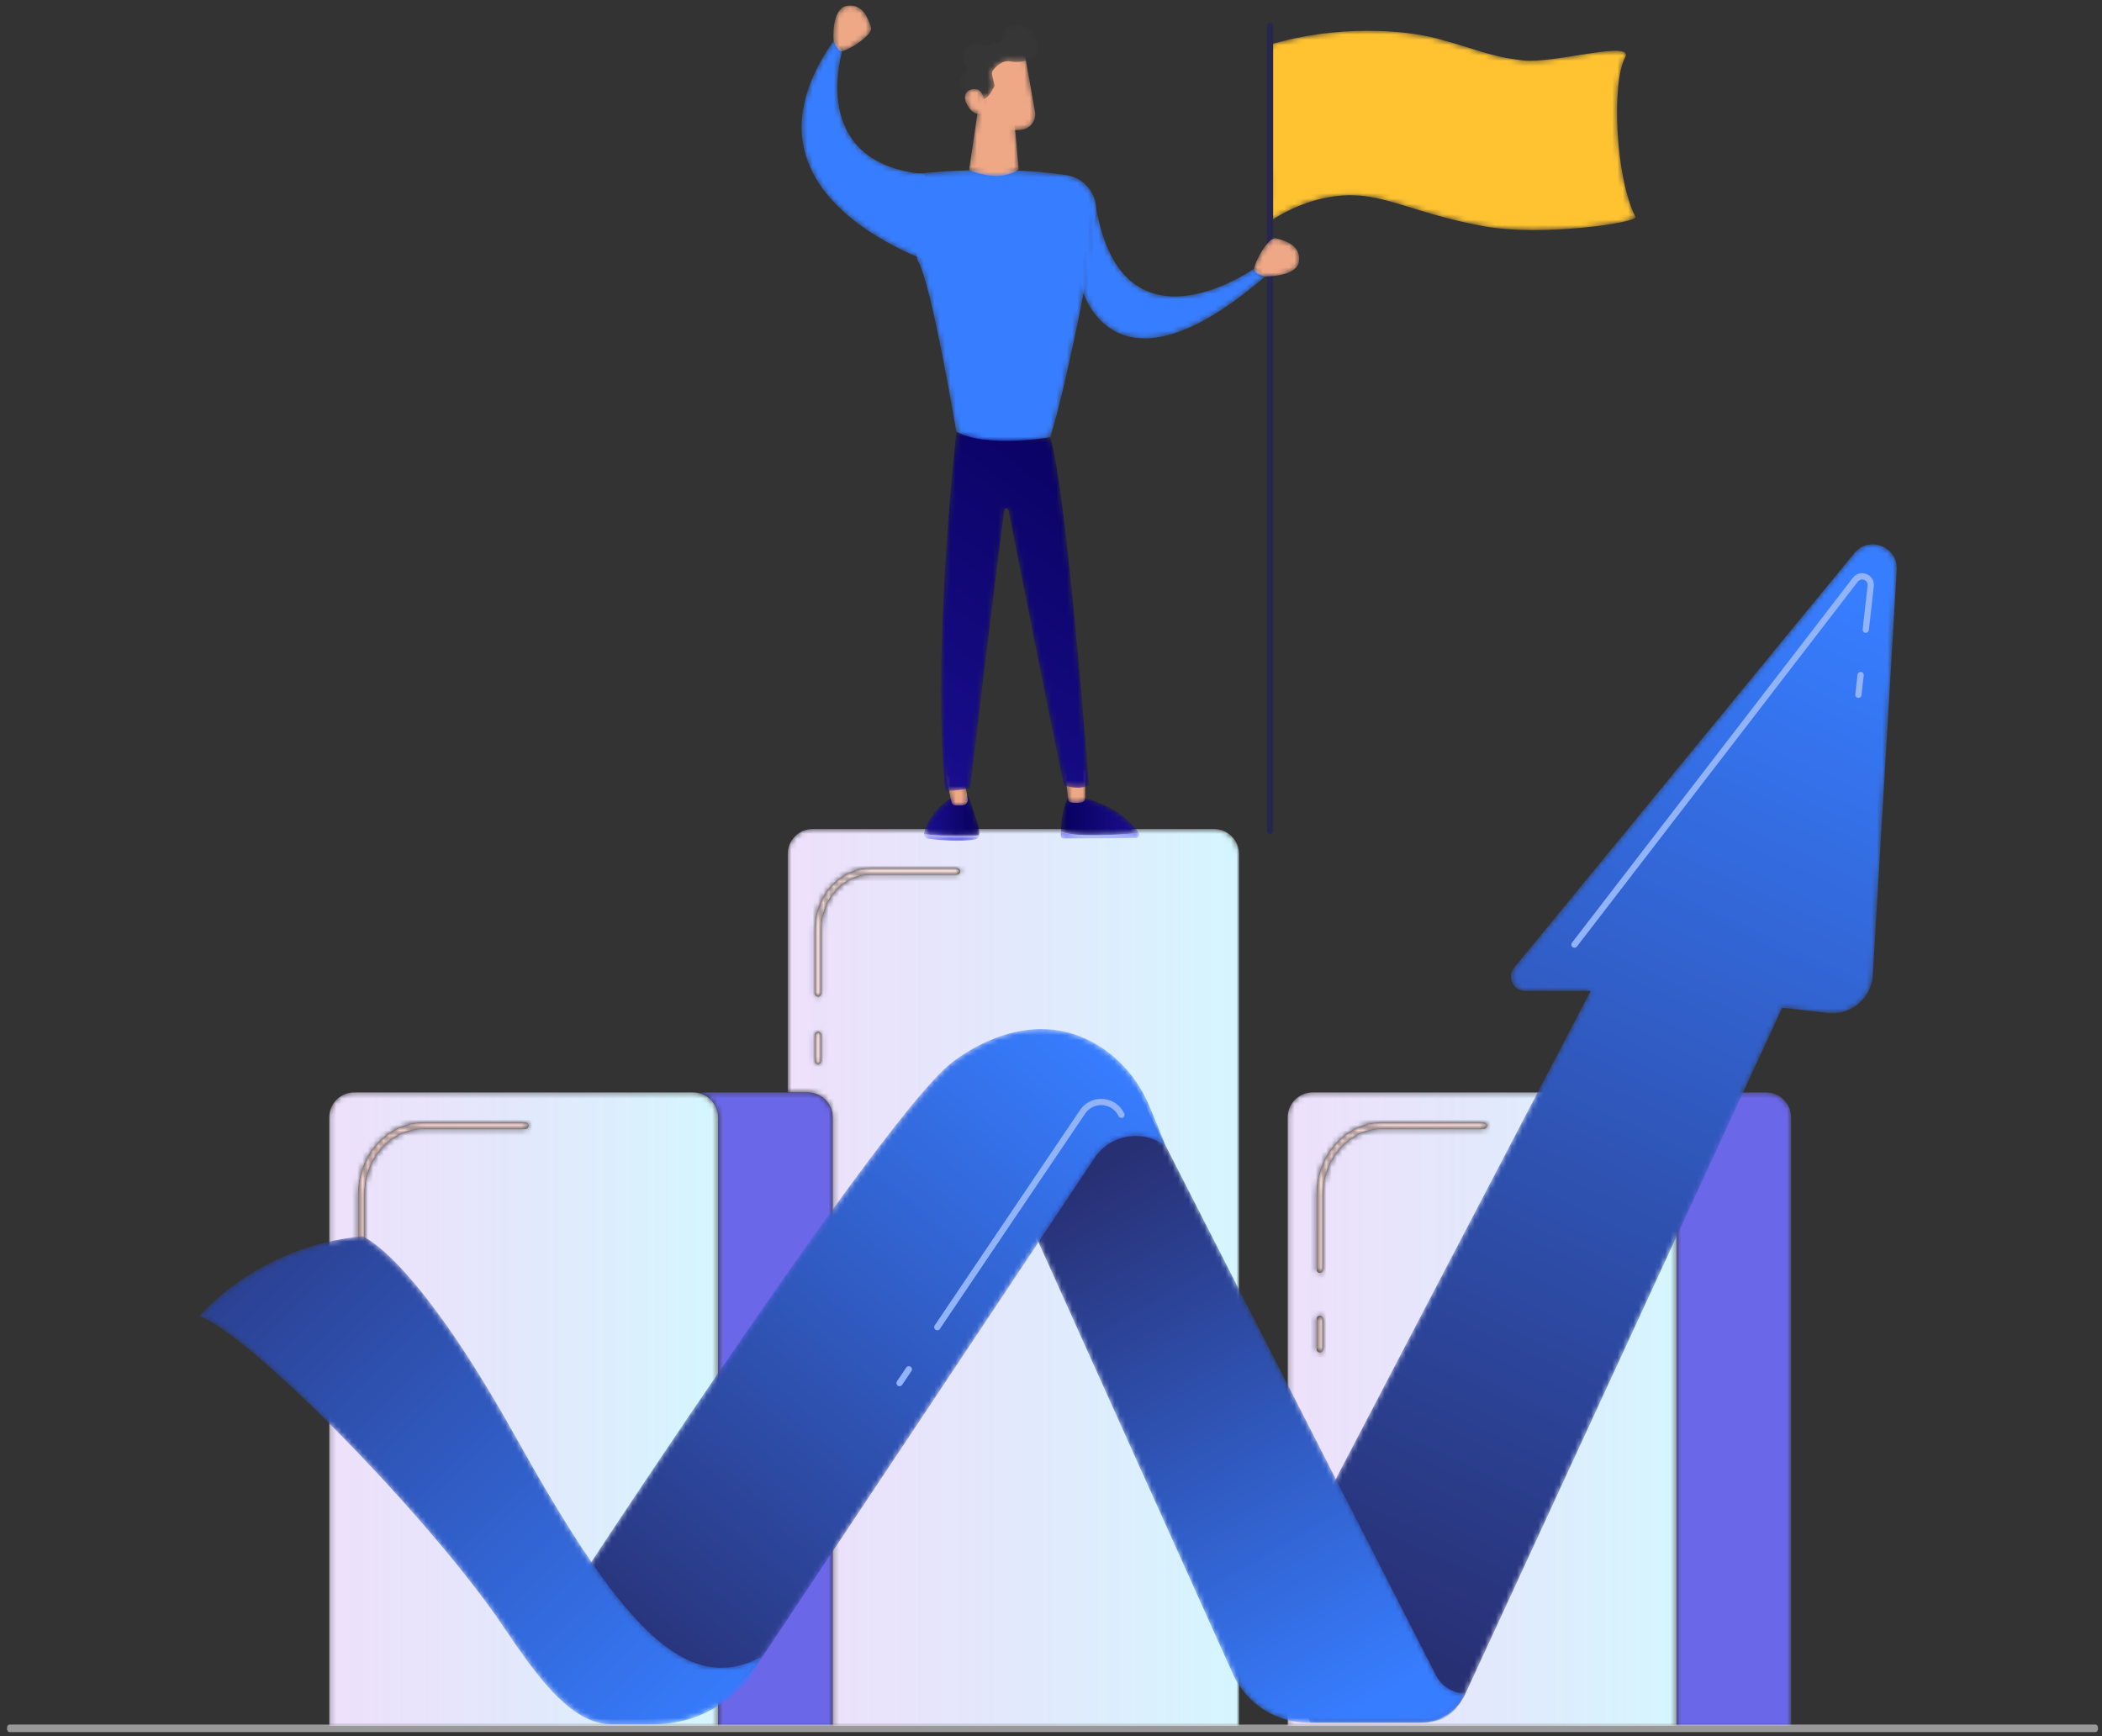 <svg width="397" height="328" viewBox="0 0 397 328" fill="none" xmlns="http://www.w3.org/2000/svg">
<rect x="0" y="0" width="397" height="328" fill="#333333" stroke="none"/>
<g clip-path="url(#clip0_1904_28412)">
<mask id="mask0_1904_28412" style="mask-type:alpha" maskUnits="userSpaceOnUse" x="148" y="156" width="86" height="171">
<path d="M234 326.011H157.263V211.057C157.263 208.459 155.158 206.354 152.56 206.354H148.78V161.301C148.78 158.703 150.886 156.597 153.485 156.597H229.295C231.894 156.597 234 158.703 234 161.301V326.011ZM154.495 194.906C154.169 194.906 153.904 195.171 153.904 195.496V200.394C153.904 200.72 154.169 200.984 154.495 200.984C154.82 200.984 155.085 200.72 155.085 200.394V195.496C155.085 195.171 154.82 194.906 154.495 194.906ZM164.39 164.01C158.608 164.01 153.904 169.223 153.904 175.631V187.649C153.904 187.975 154.169 188.239 154.495 188.239C154.82 188.239 155.085 187.975 155.085 187.649V175.631C155.085 169.873 159.258 165.19 164.39 165.19H180.755C181.081 165.19 181.345 164.926 181.345 164.6C181.345 164.274 181.081 164.01 180.755 164.01H164.39Z" fill="white"/>
</mask>
<g mask="url(#mask0_1904_28412)">
<path fill-rule="evenodd" clip-rule="evenodd" d="M234 326.011H157.263V211.057C157.263 208.459 155.158 206.354 152.56 206.354H148.78V161.301C148.78 158.703 150.886 156.597 153.485 156.597H229.295C231.894 156.597 234 158.703 234 161.301V326.011ZM154.495 194.906C154.169 194.906 153.904 195.171 153.904 195.496V200.394C153.904 200.72 154.169 200.984 154.495 200.984C154.82 200.984 155.085 200.72 155.085 200.394V195.496C155.085 195.171 154.82 194.906 154.495 194.906ZM164.39 164.01C158.608 164.01 153.904 169.223 153.904 175.631V187.649C153.904 187.975 154.169 188.239 154.495 188.239C154.82 188.239 155.085 187.975 155.085 187.649V175.631C155.085 169.873 159.258 165.19 164.39 165.19H180.755C181.081 165.19 181.345 164.926 181.345 164.6C181.345 164.274 181.081 164.01 180.755 164.01H164.39Z" fill="white"/>
<path fill-rule="evenodd" clip-rule="evenodd" d="M234 326.011H157.263V211.057C157.263 208.459 155.158 206.354 152.56 206.354H148.78V161.301C148.78 158.703 150.886 156.597 153.485 156.597H229.295C231.894 156.597 234 158.703 234 161.301V326.011ZM154.495 194.906C154.169 194.906 153.904 195.171 153.904 195.496V200.394C153.904 200.72 154.169 200.984 154.495 200.984C154.82 200.984 155.085 200.72 155.085 200.394V195.496C155.085 195.171 154.82 194.906 154.495 194.906ZM164.39 164.01C158.608 164.01 153.904 169.223 153.904 175.631V187.649C153.904 187.975 154.169 188.239 154.495 188.239C154.82 188.239 155.085 187.975 155.085 187.649V175.631C155.085 169.873 159.258 165.19 164.39 165.19H180.755C181.081 165.19 181.345 164.926 181.345 164.6C181.345 164.274 181.081 164.01 180.755 164.01H164.39Z" fill="url(#paint0_linear_1904_28412)" fill-opacity="0.2"/>
</g>
<mask id="mask1_1904_28412" style="mask-type:alpha" maskUnits="userSpaceOnUse" x="153" y="164" width="29" height="25">
<path d="M154.494 188.239C154.169 188.239 153.903 187.975 153.903 187.649V175.631C153.903 169.223 158.608 164.01 164.39 164.01H180.755C181.081 164.01 181.345 164.274 181.345 164.6C181.345 164.926 181.081 165.19 180.755 165.19H164.39C159.258 165.19 155.084 169.873 155.084 175.631V187.649C155.084 187.975 154.82 188.239 154.494 188.239Z" fill="white"/>
</mask>
<g mask="url(#mask1_1904_28412)">
<path fill-rule="evenodd" clip-rule="evenodd" d="M154.494 188.239C154.169 188.239 153.903 187.975 153.903 187.649V175.631C153.903 169.223 158.608 164.01 164.39 164.01H180.755C181.081 164.01 181.345 164.274 181.345 164.6C181.345 164.926 181.081 165.19 180.755 165.19H164.39C159.258 165.19 155.084 169.873 155.084 175.631V187.649C155.084 187.975 154.82 188.239 154.494 188.239Z" fill="url(#paint1_linear_1904_28412)"/>
</g>
<mask id="mask2_1904_28412" style="mask-type:alpha" maskUnits="userSpaceOnUse" x="153" y="194" width="3" height="7">
<path d="M154.494 200.984C154.169 200.984 153.903 200.72 153.903 200.394V195.496C153.903 195.171 154.169 194.906 154.494 194.906C154.82 194.906 155.084 195.171 155.084 195.496V200.394C155.084 200.72 154.82 200.984 154.494 200.984Z" fill="white"/>
</mask>
<g mask="url(#mask2_1904_28412)">
<path fill-rule="evenodd" clip-rule="evenodd" d="M154.494 200.984C154.169 200.984 153.903 200.72 153.903 200.394V195.496C153.903 195.171 154.169 194.906 154.494 194.906C154.82 194.906 155.084 195.171 155.084 195.496V200.394C155.084 200.72 154.82 200.984 154.494 200.984Z" fill="url(#paint2_linear_1904_28412)"/>
</g>
<mask id="mask3_1904_28412" style="mask-type:alpha" maskUnits="userSpaceOnUse" x="88" y="206" width="70" height="121">
<path d="M157.262 326.011H135.614V211.057C135.614 208.458 133.508 206.354 130.91 206.354H88.534H152.558C155.157 206.354 157.262 208.458 157.262 211.057V326.011Z" fill="white"/>
</mask>
<g mask="url(#mask3_1904_28412)">
<path fill-rule="evenodd" clip-rule="evenodd" d="M157.262 326.011H135.614V211.057C135.614 208.458 133.508 206.354 130.91 206.354H88.534H152.558C155.157 206.354 157.262 208.458 157.262 211.057V326.011Z" fill="#6B67E9"/>
</g>
<mask id="mask4_1904_28412" style="mask-type:alpha" maskUnits="userSpaceOnUse" x="62" y="206" width="74" height="121">
<path d="M135.615 326.011H62.184V211.057C62.184 208.458 64.289 206.354 66.887 206.354H130.911C133.509 206.354 135.615 208.458 135.615 211.057V326.011ZM68.245 248.515C67.92 248.515 67.655 248.779 67.655 249.105V254.882C67.655 255.208 67.92 255.472 68.245 255.472C68.571 255.472 68.835 255.208 68.835 254.882V249.105C68.835 248.779 68.571 248.515 68.245 248.515ZM79.921 212.061C73.157 212.061 67.655 218.164 67.655 225.665V239.846C67.655 240.172 67.92 240.436 68.245 240.436C68.571 240.436 68.835 240.172 68.835 239.846V225.665C68.835 218.814 73.808 213.242 79.921 213.242H99.229C99.555 213.242 99.819 212.978 99.819 212.652C99.819 212.326 99.555 212.061 99.229 212.061H79.921Z" fill="white"/>
</mask>
<g mask="url(#mask4_1904_28412)">
<path fill-rule="evenodd" clip-rule="evenodd" d="M135.615 326.011H62.184V211.057C62.184 208.458 64.289 206.354 66.887 206.354H130.911C133.509 206.354 135.615 208.458 135.615 211.057V326.011ZM68.245 248.515C67.92 248.515 67.655 248.779 67.655 249.105V254.882C67.655 255.208 67.92 255.472 68.245 255.472C68.571 255.472 68.835 255.208 68.835 254.882V249.105C68.835 248.779 68.571 248.515 68.245 248.515ZM79.921 212.061C73.157 212.061 67.655 218.164 67.655 225.665V239.846C67.655 240.172 67.92 240.436 68.245 240.436C68.571 240.436 68.835 240.172 68.835 239.846V225.665C68.835 218.814 73.808 213.242 79.921 213.242H99.229C99.555 213.242 99.819 212.978 99.819 212.652C99.819 212.326 99.555 212.061 99.229 212.061H79.921Z" fill="white"/>
<path fill-rule="evenodd" clip-rule="evenodd" d="M135.615 326.011H62.184V211.057C62.184 208.458 64.289 206.354 66.887 206.354H130.911C133.509 206.354 135.615 208.458 135.615 211.057V326.011ZM68.245 248.515C67.92 248.515 67.655 248.779 67.655 249.105V254.882C67.655 255.208 67.92 255.472 68.245 255.472C68.571 255.472 68.835 255.208 68.835 254.882V249.105C68.835 248.779 68.571 248.515 68.245 248.515ZM79.921 212.061C73.157 212.061 67.655 218.164 67.655 225.665V239.846C67.655 240.172 67.92 240.436 68.245 240.436C68.571 240.436 68.835 240.172 68.835 239.846V225.665C68.835 218.814 73.808 213.242 79.921 213.242H99.229C99.555 213.242 99.819 212.978 99.819 212.652C99.819 212.326 99.555 212.061 99.229 212.061H79.921Z" fill="url(#paint3_linear_1904_28412)" fill-opacity="0.2"/>
</g>
<mask id="mask5_1904_28412" style="mask-type:alpha" maskUnits="userSpaceOnUse" x="67" y="212" width="33" height="29">
<path d="M68.245 240.436C67.92 240.436 67.655 240.172 67.655 239.846V225.666C67.655 218.164 73.157 212.061 79.921 212.061H99.229C99.555 212.061 99.819 212.327 99.819 212.652C99.819 212.978 99.555 213.242 99.229 213.242H79.921C73.808 213.242 68.835 218.815 68.835 225.666V239.846C68.835 240.172 68.571 240.436 68.245 240.436Z" fill="white"/>
</mask>
<g mask="url(#mask5_1904_28412)">
<path fill-rule="evenodd" clip-rule="evenodd" d="M68.245 240.436C67.92 240.436 67.655 240.172 67.655 239.846V225.666C67.655 218.164 73.157 212.061 79.921 212.061H99.229C99.555 212.061 99.819 212.327 99.819 212.652C99.819 212.978 99.555 213.242 99.229 213.242H79.921C73.808 213.242 68.835 218.815 68.835 225.666V239.846C68.835 240.172 68.571 240.436 68.245 240.436Z" fill="url(#paint4_linear_1904_28412)"/>
</g>
<mask id="mask6_1904_28412" style="mask-type:alpha" maskUnits="userSpaceOnUse" x="67" y="248" width="2" height="8">
<path d="M68.245 255.472C67.92 255.472 67.655 255.208 67.655 254.882V249.105C67.655 248.779 67.92 248.515 68.245 248.515C68.571 248.515 68.835 248.779 68.835 249.105V254.882C68.835 255.208 68.571 255.472 68.245 255.472Z" fill="white"/>
</mask>
<g mask="url(#mask6_1904_28412)">
<path fill-rule="evenodd" clip-rule="evenodd" d="M68.245 255.472C67.92 255.472 67.655 255.208 67.655 254.882V249.105C67.655 248.779 67.92 248.515 68.245 248.515C68.571 248.515 68.835 248.779 68.835 249.105V254.882C68.835 255.208 68.571 255.472 68.245 255.472Z" fill="url(#paint5_linear_1904_28412)"/>
</g>
<mask id="mask7_1904_28412" style="mask-type:alpha" maskUnits="userSpaceOnUse" x="269" y="206" width="70" height="121">
<path d="M338.283 326.011H316.635V211.057C316.635 208.459 314.529 206.354 311.932 206.354H269.556H333.58C336.178 206.354 338.283 208.459 338.283 211.057V326.011Z" fill="white"/>
</mask>
<g mask="url(#mask7_1904_28412)">
<path fill-rule="evenodd" clip-rule="evenodd" d="M338.283 326.011H316.635V211.057C316.635 208.459 314.529 206.354 311.932 206.354H269.556H333.58C336.178 206.354 338.283 208.459 338.283 211.057V326.011Z" fill="#6B67E9"/>
</g>
<mask id="mask8_1904_28412" style="mask-type:alpha" maskUnits="userSpaceOnUse" x="243" y="206" width="74" height="121">
<path d="M316.635 326.011H243.204V211.057C243.204 208.459 245.31 206.354 247.907 206.354H311.932C314.529 206.354 316.635 208.459 316.635 211.057V326.011ZM249.265 248.515C248.939 248.515 248.675 248.779 248.675 249.105V254.882C248.675 255.208 248.939 255.472 249.265 255.472C249.591 255.472 249.856 255.208 249.856 254.882V249.105C249.856 248.779 249.591 248.515 249.265 248.515ZM260.942 212.061C254.178 212.061 248.675 218.164 248.675 225.666V239.846C248.675 240.172 248.939 240.436 249.265 240.436C249.591 240.436 249.856 240.172 249.856 239.846V225.666C249.856 218.815 254.828 213.242 260.942 213.242H280.249C280.575 213.242 280.84 212.978 280.84 212.652C280.84 212.326 280.575 212.061 280.249 212.061H260.942Z" fill="white"/>
</mask>
<g mask="url(#mask8_1904_28412)">
<path fill-rule="evenodd" clip-rule="evenodd" d="M316.635 326.011H243.204V211.057C243.204 208.459 245.31 206.354 247.907 206.354H311.932C314.529 206.354 316.635 208.459 316.635 211.057V326.011ZM249.265 248.515C248.939 248.515 248.675 248.779 248.675 249.105V254.882C248.675 255.208 248.939 255.472 249.265 255.472C249.591 255.472 249.856 255.208 249.856 254.882V249.105C249.856 248.779 249.591 248.515 249.265 248.515ZM260.942 212.061C254.178 212.061 248.675 218.164 248.675 225.666V239.846C248.675 240.172 248.939 240.436 249.265 240.436C249.591 240.436 249.856 240.172 249.856 239.846V225.666C249.856 218.815 254.828 213.242 260.942 213.242H280.249C280.575 213.242 280.84 212.978 280.84 212.652C280.84 212.326 280.575 212.061 280.249 212.061H260.942Z" fill="white"/>
<path fill-rule="evenodd" clip-rule="evenodd" d="M316.635 326.011H243.204V211.057C243.204 208.459 245.31 206.354 247.907 206.354H311.932C314.529 206.354 316.635 208.459 316.635 211.057V326.011ZM249.265 248.515C248.939 248.515 248.675 248.779 248.675 249.105V254.882C248.675 255.208 248.939 255.472 249.265 255.472C249.591 255.472 249.856 255.208 249.856 254.882V249.105C249.856 248.779 249.591 248.515 249.265 248.515ZM260.942 212.061C254.178 212.061 248.675 218.164 248.675 225.666V239.846C248.675 240.172 248.939 240.436 249.265 240.436C249.591 240.436 249.856 240.172 249.856 239.846V225.666C249.856 218.815 254.828 213.242 260.942 213.242H280.249C280.575 213.242 280.84 212.978 280.84 212.652C280.84 212.326 280.575 212.061 280.249 212.061H260.942Z" fill="url(#paint6_linear_1904_28412)" fill-opacity="0.2"/>
</g>
<mask id="mask9_1904_28412" style="mask-type:alpha" maskUnits="userSpaceOnUse" x="248" y="212" width="33" height="29">
<path d="M249.266 240.436C248.94 240.436 248.676 240.172 248.676 239.846V225.666C248.676 218.164 254.178 212.061 260.942 212.061H280.25C280.575 212.061 280.841 212.327 280.841 212.652C280.841 212.978 280.575 213.242 280.25 213.242H260.942C254.829 213.242 249.857 218.815 249.857 225.666V239.846C249.857 240.172 249.592 240.436 249.266 240.436Z" fill="white"/>
</mask>
<g mask="url(#mask9_1904_28412)">
<path fill-rule="evenodd" clip-rule="evenodd" d="M249.266 240.436C248.94 240.436 248.676 240.172 248.676 239.846V225.666C248.676 218.164 254.178 212.061 260.942 212.061H280.25C280.575 212.061 280.841 212.327 280.841 212.652C280.841 212.978 280.575 213.242 280.25 213.242H260.942C254.829 213.242 249.857 218.815 249.857 225.666V239.846C249.857 240.172 249.592 240.436 249.266 240.436Z" fill="url(#paint7_linear_1904_28412)"/>
</g>
<mask id="mask10_1904_28412" style="mask-type:alpha" maskUnits="userSpaceOnUse" x="248" y="248" width="2" height="8">
<path d="M249.266 255.472C248.94 255.472 248.676 255.208 248.676 254.882V249.105C248.676 248.779 248.94 248.515 249.266 248.515C249.592 248.515 249.857 248.779 249.857 249.105V254.882C249.857 255.208 249.592 255.472 249.266 255.472Z" fill="white"/>
</mask>
<g mask="url(#mask10_1904_28412)">
<path fill-rule="evenodd" clip-rule="evenodd" d="M249.266 255.472C248.94 255.472 248.676 255.208 248.676 254.882V249.105C248.676 248.779 248.94 248.515 249.266 248.515C249.592 248.515 249.857 248.779 249.857 249.105V254.882C249.857 255.208 249.592 255.472 249.266 255.472Z" fill="url(#paint8_linear_1904_28412)"/>
</g>
<mask id="mask11_1904_28412" style="mask-type:alpha" maskUnits="userSpaceOnUse" x="240" y="102" width="119" height="224">
<path d="M240.132 302.668L300.405 187.195H288.056C285.779 187.195 284.527 184.548 285.971 182.788L350.211 104.493C352.995 101.099 358.495 103.251 358.237 107.633L353.721 184.197C353.462 188.579 349.576 191.846 345.214 191.347L336.604 190.362L276.8 319.875C275.244 323.246 271.869 325.406 268.156 325.406H247.427L240.132 302.668Z" fill="white"/>
</mask>
<g mask="url(#mask11_1904_28412)">
<path fill-rule="evenodd" clip-rule="evenodd" d="M240.132 302.668L300.405 187.195H288.056C285.779 187.195 284.527 184.548 285.971 182.788L350.211 104.493C352.995 101.099 358.495 103.251 358.237 107.633L353.721 184.197C353.462 188.579 349.576 191.846 345.214 191.347L336.604 190.362L276.8 319.875C275.244 323.246 271.869 325.406 268.156 325.406H247.427L240.132 302.668Z" fill="url(#paint9_linear_1904_28412)"/>
</g>
<mask id="mask12_1904_28412" style="mask-type:alpha" maskUnits="userSpaceOnUse" x="190" y="205" width="87" height="121">
<path d="M190.298 221.682L232.85 316.206C235.37 321.804 240.939 325.406 247.079 325.406H269.016C271.926 325.406 274.609 323.827 276.02 321.281L276.8 319.875C274.443 319.875 272.285 318.553 271.214 316.454L214.518 205.367L190.298 221.682Z" fill="white"/>
</mask>
<g mask="url(#mask12_1904_28412)">
<path fill-rule="evenodd" clip-rule="evenodd" d="M190.298 221.682L232.85 316.206C235.37 321.804 240.939 325.406 247.079 325.406H269.016C271.926 325.406 274.609 323.827 276.02 321.281L276.8 319.875C274.443 319.875 272.285 318.553 271.214 316.454L214.518 205.367L190.298 221.682Z" fill="url(#paint10_linear_1904_28412)"/>
</g>
<mask id="mask13_1904_28412" style="mask-type:alpha" maskUnits="userSpaceOnUse" x="105" y="194" width="116" height="131">
<path d="M220.245 216.587C215.978 213.219 209.744 214.209 206.731 218.735L144.168 312.732C139.156 320.26 130.712 324.783 121.669 324.783H112.865L105.701 304.145C105.701 304.145 163.864 214.963 178.854 201.472C178.854 201.472 193.784 188.018 208.504 198.191C212.392 200.878 215.345 204.714 217.148 209.083L220.245 216.587Z" fill="white"/>
</mask>
<g mask="url(#mask13_1904_28412)">
<path fill-rule="evenodd" clip-rule="evenodd" d="M220.245 216.587C215.978 213.219 209.744 214.209 206.731 218.735L144.168 312.732C139.156 320.26 130.712 324.783 121.669 324.783H112.865L105.701 304.145C105.701 304.145 163.864 214.963 178.854 201.472C178.854 201.472 193.784 188.018 208.504 198.191C212.392 200.878 215.345 204.714 217.148 209.083L220.245 216.587Z" fill="url(#paint11_linear_1904_28412)"/>
</g>
<mask id="mask14_1904_28412" style="mask-type:alpha" maskUnits="userSpaceOnUse" x="37" y="233" width="108" height="93">
<path d="M37.655 248.637C37.655 248.637 48.128 235.547 68.422 233.511C68.422 233.511 78.061 236.796 97.263 271.204C116.466 305.612 129.212 321.302 144.168 312.732L142.93 314.788C138.848 321.564 131.517 325.707 123.608 325.707H115.336C106.227 325.707 98.319 311.678 93 304.284C78.055 283.509 46.836 251.863 37.655 248.637Z" fill="white"/>
</mask>
<g mask="url(#mask14_1904_28412)">
<path fill-rule="evenodd" clip-rule="evenodd" d="M37.655 248.637C37.655 248.637 48.128 235.547 68.422 233.511C68.422 233.511 78.061 236.796 97.263 271.204C116.466 305.612 129.212 321.302 144.168 312.732L142.93 314.788C138.848 321.564 131.517 325.707 123.608 325.707H115.336C106.227 325.707 98.319 311.678 93 304.284C78.055 283.509 46.836 251.863 37.655 248.637Z" fill="url(#paint12_linear_1904_28412)"/>
</g>
<path fill-rule="evenodd" clip-rule="evenodd" d="M350.989 131.836C350.967 131.836 350.943 131.834 350.921 131.831C350.598 131.795 350.365 131.503 350.401 131.178L350.825 127.44C350.862 127.116 351.154 126.883 351.478 126.921C351.802 126.957 352.035 127.249 351.998 127.573L351.574 131.311C351.54 131.612 351.284 131.836 350.989 131.836Z" fill="#91B3FA"/>
<path fill-rule="evenodd" clip-rule="evenodd" d="M297.363 179.026C297.237 179.026 297.11 178.986 297.003 178.903C296.745 178.704 296.696 178.333 296.895 178.076L349.941 109.149C350.566 108.338 351.583 108.062 352.53 108.446C353.48 108.83 354.019 109.734 353.903 110.751L352.967 119.014C352.931 119.337 352.636 119.569 352.315 119.534C351.99 119.497 351.758 119.205 351.795 118.881L352.731 110.619C352.796 110.041 352.442 109.683 352.088 109.54C351.734 109.397 351.231 109.408 350.877 109.869L297.83 178.795C297.714 178.946 297.54 179.026 297.363 179.026Z" fill="#91B3FA"/>
<path fill-rule="evenodd" clip-rule="evenodd" d="M177.022 251.284C176.908 251.284 176.794 251.252 176.693 251.183C176.423 251 176.351 250.634 176.534 250.364L203.969 209.699C204.951 208.242 206.583 207.453 208.335 207.584C210.088 207.716 211.583 208.745 212.335 210.333C212.474 210.628 212.349 210.979 212.054 211.119C211.76 211.26 211.408 211.133 211.269 210.838C210.701 209.638 209.571 208.861 208.247 208.761C206.922 208.66 205.689 209.258 204.946 210.359L177.512 251.024C177.398 251.192 177.212 251.284 177.022 251.284Z" fill="#91B3FA"/>
<path fill-rule="evenodd" clip-rule="evenodd" d="M169.893 261.851C169.779 261.851 169.665 261.818 169.564 261.75C169.294 261.568 169.222 261.202 169.405 260.931L171.164 258.324C171.347 258.053 171.714 257.982 171.983 258.165C172.253 258.346 172.325 258.714 172.143 258.984L170.383 261.592C170.269 261.76 170.083 261.851 169.893 261.851Z" fill="#91B3FA"/>
<mask id="mask15_1904_28412" style="mask-type:alpha" maskUnits="userSpaceOnUse" x="239" y="5" width="70" height="39">
<path d="M239.705 8.463C252.765 4.593 265.22 5.637 271.438 7.281C278.789 9.225 281.228 10.684 287.736 11.418C293.52 12.071 308.894 7.39 306.925 10.911C304.36 15.5 305.062 33.472 308.892 40.965C309.45 42.055 291.244 44.754 280.214 42.738C265.007 39.96 260.11 35.3 250.126 37.42C245.519 38.398 242.019 40.354 239.783 41.852C240.801 30.772 238.685 19.544 239.705 8.463Z" fill="white"/>
</mask>
<g mask="url(#mask15_1904_28412)">
<path fill-rule="evenodd" clip-rule="evenodd" d="M239.705 8.463C252.765 4.593 265.22 5.637 271.438 7.281C278.789 9.225 281.228 10.684 287.736 11.418C293.52 12.071 308.894 7.39 306.925 10.911C304.36 15.5 305.062 33.472 308.892 40.965C309.45 42.055 291.244 44.754 280.214 42.738C265.007 39.96 260.11 35.3 250.126 37.42C245.519 38.398 242.019 40.354 239.783 41.852C240.801 30.772 238.685 19.544 239.705 8.463Z" fill="#FFC331"/>
</g>
<path fill-rule="evenodd" clip-rule="evenodd" d="M239.868 157.545C239.542 157.545 239.278 157.28 239.278 156.954V4.9C239.278 4.574 239.542 4.31 239.868 4.31C240.194 4.31 240.458 4.574 240.458 4.9V156.954C240.458 157.28 240.194 157.545 239.868 157.545Z" fill="#26264F"/>
<mask id="mask16_1904_28412" style="mask-type:alpha" maskUnits="userSpaceOnUse" x="174" y="150" width="11" height="8">
<path d="M174.488 157.562C174.487 157.483 174.492 157.403 174.513 157.323C175.706 152.591 180.584 150.167 180.584 150.167L182.931 150.35C184.281 154.521 185.151 156.556 184.935 157.695C184.929 157.728 184.919 157.758 184.911 157.788C182.974 157.961 178.989 158.074 174.488 157.562Z" fill="white"/>
</mask>
<g mask="url(#mask16_1904_28412)">
<path fill-rule="evenodd" clip-rule="evenodd" d="M174.488 157.562C174.487 157.483 174.492 157.403 174.513 157.323C175.706 152.591 180.584 150.167 180.584 150.167L182.931 150.35C184.281 154.521 185.151 156.556 184.935 157.695C184.929 157.728 184.919 157.758 184.911 157.788C182.974 157.961 178.989 158.074 174.488 157.562Z" fill="url(#paint13_linear_1904_28412)"/>
</g>
<mask id="mask17_1904_28412" style="mask-type:alpha" maskUnits="userSpaceOnUse" x="174" y="157" width="11" height="2">
<path d="M184.939 157.788C184.835 158.168 184.554 158.465 184.194 158.54C181.441 159.119 177.064 158.654 175.225 158.413C174.82 158.36 174.524 157.985 174.517 157.562C179.019 158.074 183.004 157.961 184.939 157.788Z" fill="white"/>
</mask>
<g mask="url(#mask17_1904_28412)">
<path fill-rule="evenodd" clip-rule="evenodd" d="M184.939 157.788C184.835 158.168 184.554 158.465 184.194 158.54C181.441 159.119 177.064 158.654 175.225 158.413C174.82 158.36 174.524 157.985 174.517 157.562C179.019 158.074 183.004 157.961 184.939 157.788Z" fill="url(#paint14_linear_1904_28412)"/>
</g>
<mask id="mask18_1904_28412" style="mask-type:alpha" maskUnits="userSpaceOnUse" x="178" y="146" width="5" height="7">
<path d="M178.652 146.514L179.68 151.462C179.754 151.824 180.034 152.095 180.371 152.128C180.784 152.166 181.372 152.188 181.963 152.102C182.493 152.024 182.862 151.485 182.768 150.907L182.054 146.514H178.652Z" fill="white"/>
</mask>
<g mask="url(#mask18_1904_28412)">
<path fill-rule="evenodd" clip-rule="evenodd" d="M178.652 146.514L179.68 151.462C179.754 151.824 180.034 152.095 180.371 152.128C180.784 152.166 181.372 152.188 181.963 152.102C182.493 152.024 182.862 151.485 182.768 150.907L182.054 146.514H178.652Z" fill="#EEA886"/>
</g>
<mask id="mask19_1904_28412" style="mask-type:alpha" maskUnits="userSpaceOnUse" x="200" y="157" width="16" height="2">
<path d="M204.819 157.748C202.313 157.678 201.016 157.382 200.345 157.108C200.344 157.358 200.345 157.612 200.353 157.873C200.363 158.155 200.57 158.378 200.826 158.377L214.589 158.289C215.028 158.285 215.284 157.776 215.095 157.373C213.29 157.522 208.694 157.856 204.819 157.748Z" fill="white"/>
</mask>
<g mask="url(#mask19_1904_28412)">
<path fill-rule="evenodd" clip-rule="evenodd" d="M204.819 157.748C202.313 157.678 201.016 157.382 200.345 157.108C200.344 157.358 200.345 157.612 200.353 157.873C200.363 158.155 200.57 158.378 200.826 158.377L214.589 158.289C215.028 158.285 215.284 157.776 215.095 157.373C213.29 157.522 208.694 157.856 204.819 157.748Z" fill="url(#paint15_linear_1904_28412)"/>
</g>
<mask id="mask20_1904_28412" style="mask-type:alpha" maskUnits="userSpaceOnUse" x="200" y="150" width="16" height="8">
<path d="M215.128 157.373C215.111 157.338 215.097 157.302 215.074 157.27C213.858 155.572 210.763 152.189 204.646 150.723L201.711 150.63C201.711 150.63 200.404 152.901 200.38 157.108C201.05 157.382 202.346 157.678 204.853 157.748C208.727 157.856 213.324 157.522 215.128 157.373Z" fill="white"/>
</mask>
<g mask="url(#mask20_1904_28412)">
<path fill-rule="evenodd" clip-rule="evenodd" d="M215.128 157.373C215.111 157.338 215.097 157.302 215.074 157.27C213.858 155.572 210.763 152.189 204.646 150.723L201.711 150.63C201.711 150.63 200.404 152.901 200.38 157.108C201.05 157.382 202.346 157.678 204.853 157.748C208.727 157.856 213.324 157.522 215.128 157.373Z" fill="url(#paint16_linear_1904_28412)"/>
</g>
<mask id="mask21_1904_28412" style="mask-type:alpha" maskUnits="userSpaceOnUse" x="201" y="145" width="4" height="7">
<path d="M201.166 146.182C201.199 146.401 201.601 149.725 201.757 151.015C201.793 151.321 202.015 151.558 202.296 151.592C202.795 151.651 203.604 151.706 204.311 151.56C204.693 151.482 204.969 151.116 204.969 150.689V145.47L201.166 146.182Z" fill="white"/>
</mask>
<g mask="url(#mask21_1904_28412)">
<path fill-rule="evenodd" clip-rule="evenodd" d="M201.166 146.182C201.199 146.401 201.601 149.725 201.757 151.015C201.793 151.321 202.015 151.558 202.296 151.592C202.795 151.651 203.604 151.706 204.311 151.56C204.693 151.482 204.969 151.116 204.969 150.689V145.47L201.166 146.182Z" fill="#EEA886"/>
</g>
<mask id="mask22_1904_28412" style="mask-type:alpha" maskUnits="userSpaceOnUse" x="177" y="81" width="29" height="69">
<path d="M180.613 81.556C180.613 81.556 175.917 123.296 178.525 149.384C178.525 149.384 181.657 149.384 183.222 148.862C183.222 148.862 188.102 108.051 189.679 96.373C189.739 95.932 190.367 95.912 190.454 96.349C192.401 106.173 200.052 144.703 200.962 148.341C200.962 148.341 203.57 149.384 205.657 148.341C205.657 148.341 201.483 92.514 198.353 82.6L180.613 81.556Z" fill="white"/>
</mask>
<g mask="url(#mask22_1904_28412)">
<path fill-rule="evenodd" clip-rule="evenodd" d="M180.613 81.556C180.613 81.556 175.917 123.296 178.525 149.384C178.525 149.384 181.657 149.384 183.222 148.862C183.222 148.862 188.102 108.051 189.679 96.373C189.739 95.932 190.367 95.912 190.454 96.349C192.401 106.173 200.052 144.703 200.962 148.341C200.962 148.341 203.57 149.384 205.657 148.341C205.657 148.341 201.483 92.514 198.353 82.6L180.613 81.556Z" fill="url(#paint17_linear_1904_28412)"/>
</g>
<mask id="mask23_1904_28412" style="mask-type:alpha" maskUnits="userSpaceOnUse" x="171" y="32" width="37" height="52">
<path d="M171.222 33.033C171.222 33.033 187.008 30.902 201.413 33.076C204.978 33.614 207.461 36.897 206.978 40.469L205.657 50.251C205.657 50.251 201.483 72.686 198.353 82.6C198.353 82.6 186.352 84.687 180.613 81.556C180.613 81.556 175.917 53.382 173.308 49.208C173.308 49.208 170.699 38.251 171.222 33.033Z" fill="white"/>
</mask>
<g mask="url(#mask23_1904_28412)">
<path fill-rule="evenodd" clip-rule="evenodd" d="M171.222 33.033C171.222 33.033 187.008 30.902 201.413 33.076C204.978 33.614 207.461 36.897 206.978 40.469L205.657 50.251C205.657 50.251 201.483 72.686 198.353 82.6C198.353 82.6 186.352 84.687 180.613 81.556C180.613 81.556 175.917 53.382 173.308 49.208C173.308 49.208 170.699 38.251 171.222 33.033Z" fill="#377DFF"/>
</g>
<mask id="mask24_1904_28412" style="mask-type:alpha" maskUnits="userSpaceOnUse" x="183" y="18" width="10" height="16">
<path d="M184.995 18.777L183.02 32.134C183.02 32.134 188.538 34.669 192.402 32.025L191.57 22.599L184.995 18.777Z" fill="white"/>
</mask>
<g mask="url(#mask24_1904_28412)">
<path fill-rule="evenodd" clip-rule="evenodd" d="M184.995 18.777L183.02 32.134C183.02 32.134 188.538 34.669 192.402 32.025L191.57 22.599L184.995 18.777Z" fill="#EEA886"/>
</g>
<mask id="mask25_1904_28412" style="mask-type:alpha" maskUnits="userSpaceOnUse" x="184" y="9" width="12" height="16">
<path d="M193.499 10.079C193.562 10.192 194.752 16.927 195.484 21.096C195.788 22.819 194.521 24.419 192.775 24.522L191.177 24.617C188.239 24.791 185.652 22.699 185.206 19.791L184.051 12.238C184.051 12.238 191.989 7.34 193.499 10.079Z" fill="white"/>
</mask>
<g mask="url(#mask25_1904_28412)">
<path fill-rule="evenodd" clip-rule="evenodd" d="M193.499 10.079C193.562 10.192 194.752 16.927 195.484 21.096C195.788 22.819 194.521 24.419 192.775 24.522L191.177 24.617C188.239 24.791 185.652 22.699 185.206 19.791L184.051 12.238C184.051 12.238 191.989 7.34 193.499 10.079Z" fill="#EEA886"/>
</g>
<mask id="mask26_1904_28412" style="mask-type:alpha" maskUnits="userSpaceOnUse" x="181" y="4" width="16" height="15">
<path d="M182.327 12.257C181.715 11.495 181.179 10.262 182.485 8.966C183.807 7.654 185.305 7.981 186.257 8.421C186.677 8.616 187.196 8.53 187.496 8.175C187.629 8.018 187.827 7.911 188.12 7.944C188.673 8.006 189.166 7.641 189.233 7.088C189.345 6.141 189.849 5.026 191.524 4.703C194.595 4.109 196.128 7.183 196.073 9.343C196.019 11.504 192.651 11.958 190.742 11.6C189.338 11.336 188.126 12.569 187.58 13.242C187.382 13.486 187.308 13.806 187.38 14.113L187.865 16.2C187.529 16.849 187.199 17.511 186.726 18.065C186.386 18.463 186.013 18.683 185.617 18.777C185.045 17.711 183.444 17.53 182.699 17.506C182.414 17.497 182.149 17.371 181.961 17.157C181.399 16.513 180.521 15.076 182.203 13.665C182.621 13.314 182.669 12.683 182.327 12.257Z" fill="white"/>
</mask>
<g mask="url(#mask26_1904_28412)">
<path fill-rule="evenodd" clip-rule="evenodd" d="M182.326 12.257C181.714 11.495 181.178 10.262 182.484 8.966C183.806 7.654 185.304 7.981 186.256 8.421C186.676 8.616 187.195 8.53 187.495 8.175C187.628 8.018 187.826 7.911 188.119 7.944C188.672 8.006 189.165 7.641 189.232 7.088C189.344 6.141 189.848 5.026 191.523 4.703C194.594 4.109 196.127 7.183 196.072 9.343C196.018 11.504 192.65 11.958 190.741 11.6C189.337 11.336 188.125 12.569 187.579 13.242C187.381 13.486 187.307 13.806 187.379 14.113L187.864 16.2C187.528 16.849 187.198 17.511 186.725 18.065C186.385 18.463 186.012 18.683 185.616 18.777C185.044 17.711 183.443 17.53 182.698 17.506C182.413 17.497 182.148 17.371 181.96 17.157C181.398 16.513 180.52 15.076 182.202 13.665C182.62 13.314 182.668 12.683 182.326 12.257Z" fill="#363636"/>
</g>
<mask id="mask27_1904_28412" style="mask-type:alpha" maskUnits="userSpaceOnUse" x="182" y="16" width="5" height="6">
<path d="M186.171 21.011C186.171 21.011 186.105 17.242 184.58 16.888C183.054 16.534 181.409 17.637 182.714 19.893C184.336 22.7 186.171 21.011 186.171 21.011Z" fill="white"/>
</mask>
<g mask="url(#mask27_1904_28412)">
<path fill-rule="evenodd" clip-rule="evenodd" d="M186.171 21.011C186.171 21.011 186.105 17.242 184.58 16.888C183.054 16.534 181.409 17.637 182.714 19.893C184.336 22.7 186.171 21.011 186.171 21.011Z" fill="#EEA886"/>
</g>
<mask id="mask28_1904_28412" style="mask-type:alpha" maskUnits="userSpaceOnUse" x="151" y="7" width="30" height="45">
<path d="M180.146 51.049C180.146 51.049 135.347 38.855 157.591 7.494L159.096 9.625C159.096 9.625 152.394 30.866 174.595 32.884C174.595 32.884 180.346 47.715 180.146 51.049Z" fill="white"/>
</mask>
<g mask="url(#mask28_1904_28412)">
<path fill-rule="evenodd" clip-rule="evenodd" d="M180.146 51.049C180.146 51.049 135.347 38.855 157.591 7.494L159.096 9.625C159.096 9.625 152.394 30.866 174.595 32.884C174.595 32.884 180.346 47.715 180.146 51.049Z" fill="#377DFF"/>
</g>
<mask id="mask29_1904_28412" style="mask-type:alpha" maskUnits="userSpaceOnUse" x="157" y="1" width="8" height="9">
<path d="M157.439 7.656C157.439 7.656 156.935 1.601 159.962 1.096C162.99 0.591 163.999 3.619 164.503 5.133C165.008 6.647 159.962 9.674 158.952 9.674C157.944 9.674 157.439 7.656 157.439 7.656Z" fill="white"/>
</mask>
<g mask="url(#mask29_1904_28412)">
<path fill-rule="evenodd" clip-rule="evenodd" d="M157.439 7.656C157.439 7.656 156.935 1.601 159.962 1.096C162.99 0.591 163.999 3.619 164.503 5.133C165.008 6.647 159.962 9.674 158.952 9.674C157.944 9.674 157.439 7.656 157.439 7.656Z" fill="#EEA886"/>
</g>
<mask id="mask30_1904_28412" style="mask-type:alpha" maskUnits="userSpaceOnUse" x="204" y="37" width="36" height="27">
<path d="M204.288 54.398C204.288 54.398 210.078 77.316 239.124 52.069L236.898 50.709C236.898 50.709 211.325 68.851 206.819 37.904C206.819 37.904 204.288 51.615 204.288 54.398Z" fill="white"/>
</mask>
<g mask="url(#mask30_1904_28412)">
<path fill-rule="evenodd" clip-rule="evenodd" d="M204.288 54.398C204.288 54.398 210.078 77.316 239.124 52.069L236.898 50.709C236.898 50.709 211.325 68.851 206.819 37.904C206.819 37.904 204.288 51.615 204.288 54.398Z" fill="#377DFF"/>
</g>
<mask id="mask31_1904_28412" style="mask-type:alpha" maskUnits="userSpaceOnUse" x="236" y="44" width="10" height="9">
<path d="M238.973 52.23C238.973 52.23 245.048 52.33 245.35 49.276C245.651 46.221 242.563 45.416 241.019 45.014C239.475 44.611 236.791 49.848 236.858 50.855C236.925 51.862 238.973 52.23 238.973 52.23Z" fill="white"/>
</mask>
<g mask="url(#mask31_1904_28412)">
<path fill-rule="evenodd" clip-rule="evenodd" d="M238.973 52.23C238.973 52.23 245.048 52.33 245.35 49.276C245.651 46.221 242.563 45.416 241.019 45.014C239.475 44.611 236.791 49.848 236.858 50.855C236.925 51.862 238.973 52.23 238.973 52.23Z" fill="#EEA886"/>
</g>
<path opacity="0.5" fill-rule="evenodd" clip-rule="evenodd" d="M396.239 326.368V326.575C396.239 326.907 396.036 327.178 395.792 327.178H1.774C1.528 327.178 1.326 326.907 1.326 326.575V326.368C1.326 326.037 1.528 325.764 1.774 325.764H395.792C396.036 325.764 396.239 326.037 396.239 326.368Z" fill="white"/>
</g>
<defs>
<linearGradient id="paint0_linear_1904_28412" x1="234" y1="241.304" x2="148.78" y2="241.304" gradientUnits="userSpaceOnUse">
<stop stop-color="#2BD4FA"/>
<stop offset="1" stop-color="#8224E3" stop-opacity="0.7"/>
</linearGradient>
<linearGradient id="paint1_linear_1904_28412" x1="298.735" y1="171.877" x2="468.976" y2="58.131" gradientUnits="userSpaceOnUse">
<stop stop-color="#FFE4E3"/>
<stop offset="1" stop-color="#FFDDD9"/>
</linearGradient>
<linearGradient id="paint2_linear_1904_28412" x1="159.941" y1="170.676" x2="221.088" y2="129.822" gradientUnits="userSpaceOnUse">
<stop stop-color="#FFE4E3"/>
<stop offset="1" stop-color="#FFDDD9"/>
</linearGradient>
<linearGradient id="paint3_linear_1904_28412" x1="135.615" y1="266.182" x2="62.184" y2="266.182" gradientUnits="userSpaceOnUse">
<stop stop-color="#2BD4FA"/>
<stop offset="1" stop-color="#8224E3" stop-opacity="0.7"/>
</linearGradient>
<linearGradient id="paint4_linear_1904_28412" x1="158.322" y1="211.518" x2="54.172" y2="317.116" gradientUnits="userSpaceOnUse">
<stop stop-color="#FFE1DF"/>
<stop offset="1" stop-color="#FFD7D4"/>
</linearGradient>
<linearGradient id="paint5_linear_1904_28412" x1="70.838" y1="207.322" x2="9.695" y2="269.314" gradientUnits="userSpaceOnUse">
<stop stop-color="#FFE1DF"/>
<stop offset="1" stop-color="#FFD7D4"/>
</linearGradient>
<linearGradient id="paint6_linear_1904_28412" x1="316.635" y1="266.182" x2="243.204" y2="266.182" gradientUnits="userSpaceOnUse">
<stop stop-color="#2BD4FA"/>
<stop offset="1" stop-color="#8224E3" stop-opacity="0.7"/>
</linearGradient>
<linearGradient id="paint7_linear_1904_28412" x1="310.982" y1="183.017" x2="255.125" y2="358.292" gradientUnits="userSpaceOnUse">
<stop stop-color="#FFE4E3"/>
<stop offset="1" stop-color="#FFDDD9"/>
</linearGradient>
<linearGradient id="paint8_linear_1904_28412" x1="251.045" y1="170.698" x2="187.377" y2="370.508" gradientUnits="userSpaceOnUse">
<stop stop-color="#FFE4E3"/>
<stop offset="1" stop-color="#FFDDD9"/>
</linearGradient>
<linearGradient id="paint9_linear_1904_28412" x1="316.292" y1="98.095" x2="225.767" y2="292.178" gradientUnits="userSpaceOnUse">
<stop stop-color="#377DFF"/>
<stop offset="1" stop-color="#283074"/>
</linearGradient>
<linearGradient id="paint10_linear_1904_28412" x1="248.571" y1="327.575" x2="191.892" y2="230.114" gradientUnits="userSpaceOnUse">
<stop stop-color="#377DFF"/>
<stop offset="1" stop-color="#283074"/>
</linearGradient>
<linearGradient id="paint11_linear_1904_28412" x1="202.867" y1="194.011" x2="106.038" y2="308.641" gradientUnits="userSpaceOnUse">
<stop stop-color="#377DFF"/>
<stop offset="1" stop-color="#283074"/>
</linearGradient>
<linearGradient id="paint12_linear_1904_28412" x1="143.811" y1="320.335" x2="30.462" y2="205.611" gradientUnits="userSpaceOnUse">
<stop stop-color="#377DFF"/>
<stop offset="1" stop-color="#283074"/>
</linearGradient>
<linearGradient id="paint13_linear_1904_28412" x1="184.968" y1="154.051" x2="174.488" y2="154.051" gradientUnits="userSpaceOnUse">
<stop stop-color="#08005D"/>
<stop offset="1" stop-color="#1A0F91"/>
</linearGradient>
<linearGradient id="paint14_linear_1904_28412" x1="158.588" y1="157.945" x2="182.646" y2="176.835" gradientUnits="userSpaceOnUse">
<stop stop-color="#4F52FF"/>
<stop offset="1" stop-color="#4042E1"/>
</linearGradient>
<linearGradient id="paint15_linear_1904_28412" x1="217.016" y1="157.688" x2="193.853" y2="175.875" gradientUnits="userSpaceOnUse">
<stop stop-color="#4F52FF"/>
<stop offset="1" stop-color="#4042E1"/>
</linearGradient>
<linearGradient id="paint16_linear_1904_28412" x1="200.38" y1="154.2" x2="215.128" y2="154.2" gradientUnits="userSpaceOnUse">
<stop stop-color="#08005D"/>
<stop offset="1" stop-color="#1A0F91"/>
</linearGradient>
<linearGradient id="paint17_linear_1904_28412" x1="198.06" y1="67.408" x2="146.287" y2="135.551" gradientUnits="userSpaceOnUse">
<stop stop-color="#08005D"/>
<stop offset="1" stop-color="#1A0F91"/>
</linearGradient>
<clipPath id="clip0_1904_28412">
<rect width="396.147" height="327.037" fill="white" transform="translate(0.604 0.534)"/>
</clipPath>
</defs>
</svg>
